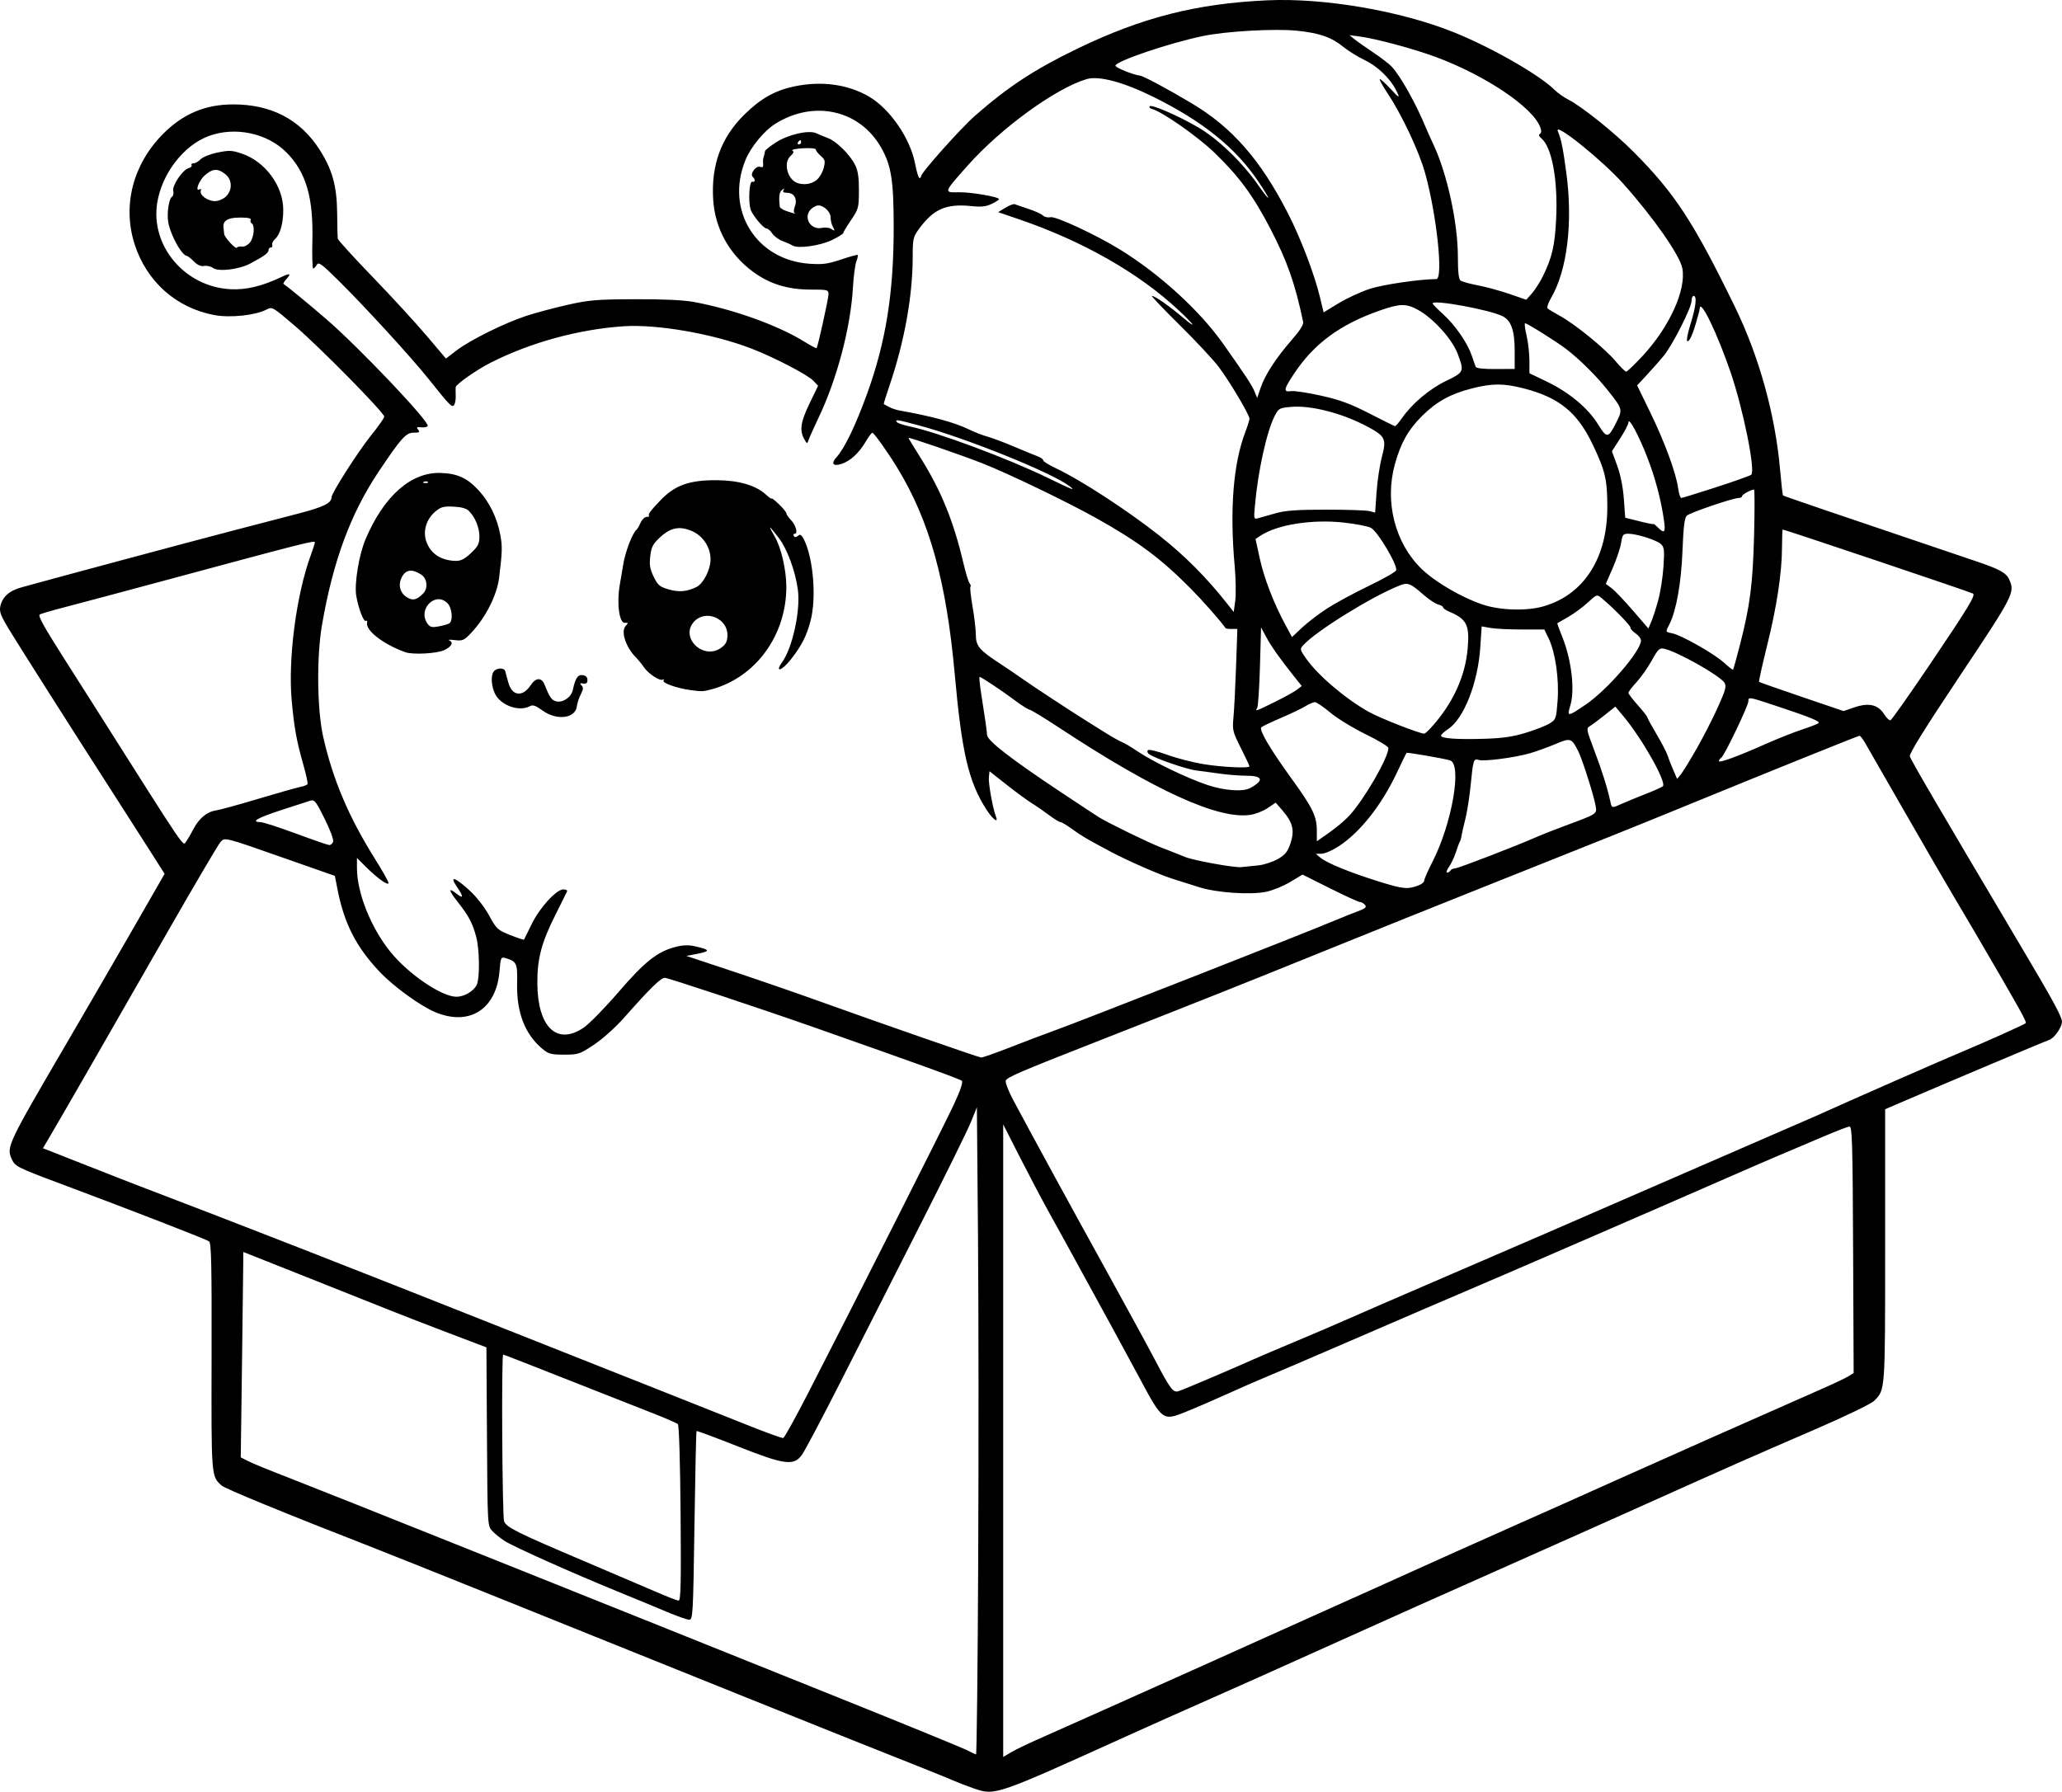 <?xml version="1.0" encoding="UTF-8" standalone="no"?>
<!-- Created with Inkscape (http://www.inkscape.org/) -->

<svg
   width="259.178mm"
   height="225.247mm"
   viewBox="0 0 259.178 225.246"
   version="1.1"
   id="svg5"
   xml:space="preserve"
   xmlns="http://www.w3.org/2000/svg"
   xmlns:svg="http://www.w3.org/2000/svg"><defs
     id="defs2" /><g
     id="layer1"
     transform="translate(89.08,-18.046)"><path
       style="fill:#000000;stroke-width:0.265"
       d="m 33.309,242.867 c -0.8,-0.274 -1.931,-0.708 -2.514,-0.965 -0.924,-0.408 -4.495,-1.839 -14.155,-5.673 -2.358,-0.936 -16.71,-6.709 -43.789,-17.614 -6.403,-2.579 -13.249,-5.315 -15.214,-6.081 -10.877,-4.24 -18.413,-7.331 -18.861,-7.737 -1.313,-1.188 -1.299,-1.01 -1.261,-16.197 0.028,-11.324 -0.034,-14.268 -0.306,-14.488 -0.32,-0.26 -9.484,-3.817 -19.191,-7.45 -4.842,-1.812 -5.21,-2.001 -5.606,-2.871 -0.709,-1.555 -0.584,-1.82 6.821,-14.488 2.552,-4.366 6.381,-10.968 8.509,-14.673 l 3.869,-6.735 -2.028,-3.186 c -1.116,-1.753 -3.253,-5.091 -4.751,-7.42 -4.746,-7.379 -11.436,-17.915 -12.763,-20.099 -1.052,-1.731 -1.25,-2.251 -1.111,-2.91 0.249,-1.181 1.107,-1.963 2.614,-2.382 3.881,-1.081 21.624,-5.846 26.206,-7.037 2.91,-0.757 6.827,-1.778 8.703,-2.269 3.17,-0.829 4.094,-1.292 4.12,-2.063 0.018,-0.539 3.313,-5.692 4.916,-7.689 0.935,-1.164 1.701,-2.251 1.703,-2.416 0.006,-0.489 -8.101,-8.727 -11.202,-11.383 -2.863,-2.452 -2.874,-2.458 -3.629,-2.067 -1.384,0.716 -4.527,1.048 -6.49,0.687 -4.821,-0.888 -8.567,-4.218 -10.069,-8.948 -1.537,-4.839 -0.196,-10.02 3.577,-13.824 2.509,-2.529 5.306,-3.711 8.797,-3.718 4.791,-0.009 8.421,1.876 10.849,5.633 1.621,2.508 2.209,4.601 2.244,7.99 0.017,1.601 0.047,3.058 0.068,3.237 0.021,0.18 1.973,2.33 4.338,4.777 2.365,2.448 5.417,5.769 6.783,7.38 l 2.484,2.93 1.353,-1.031 c 1.708,-1.302 6.006,-3.43 8.749,-4.332 1.157,-0.381 3.479,-1.002 5.159,-1.381 2.724,-0.615 3.642,-0.692 8.479,-0.711 3.558,-0.015 6.107,0.103 7.408,0.342 4.897,0.898 10.529,2.913 13.817,4.942 0.86,0.531 1.591,0.923 1.624,0.872 0.175,-0.266 1.501,-6.265 1.497,-6.774 -0.005,-0.57 -0.1,-0.595 -2.226,-0.595 -2.904,0 -5.173,-0.701 -7.274,-2.248 -2.973,-2.189 -4.768,-5.443 -4.994,-9.052 -0.271,-4.34 0.99,-7.804 3.883,-10.664 2.067,-2.043 3.854,-3.058 6.299,-3.576 3.415,-0.724 6.761,-0.269 9.398,1.276 2.657,1.557 5.199,5.265 5.807,8.472 0.185,0.973 0.427,1.769 0.54,1.769 0.112,0 0.204,-0.104 0.204,-0.23 0,-0.44 4.987,-6.03 6.787,-7.607 4.202,-3.682 7.478,-5.826 12.924,-8.458 8.076,-3.902 14.94,-5.645 23.812,-6.047 7.132,-0.323 16.682,1.31 23.397,4.001 4.729,1.895 10.809,5.369 12.709,7.262 0.384,0.382 1.173,0.938 1.753,1.234 1.672,0.853 5.749,4.12 8.144,6.526 5.206,5.229 7.537,8.789 12.744,19.458 3.071,6.293 5.103,13.624 5.709,20.605 0.146,1.685 0.309,3.107 0.362,3.16 0.08,0.08 6.339,2.214 24.345,8.299 2.877,0.972 3.701,1.428 4.079,2.256 0.748,1.642 0.6,1.932 -6.181,12.102 -4.445,6.666 -6.417,9.84 -6.304,10.148 0.245,0.667 3.318,5.922 14.115,24.128 3.954,6.668 5.007,8.61 5.006,9.232 -0.003,0.702 -0.979,2.085 -1.617,2.287 -0.493,0.157 -12.826,5.359 -18.953,7.996 l -1.654,0.712 v 17.148 c 0,18.472 0.026,18.113 -1.393,19.517 -0.382,0.379 -3.63,1.946 -7.512,3.625 -8.748,3.785 -10.278,4.461 -21.125,9.331 -4.948,2.221 -11.615,5.199 -14.817,6.616 -8.065,3.571 -19.632,8.746 -27.649,12.369 -3.711,1.677 -9.247,4.153 -12.303,5.501 -3.056,1.348 -7.699,3.422 -10.319,4.608 -16.841,7.627 -16.731,7.589 -19.447,6.66 z m 7.938,-6.111 c 1.237,-0.545 5.047,-2.243 8.467,-3.775 3.42,-1.531 9.016,-4.036 12.435,-5.567 3.42,-1.53 7.051,-3.165 8.07,-3.633 1.019,-0.468 4.591,-2.074 7.938,-3.569 3.347,-1.495 8.109,-3.638 10.583,-4.763 2.474,-1.125 7.713,-3.472 11.642,-5.215 3.929,-1.744 10.061,-4.482 13.626,-6.086 5.706,-2.566 17.694,-7.888 25.929,-11.511 1.528,-0.672 3.047,-1.395 3.376,-1.606 l 0.597,-0.384 -0.068,-15.512 c -0.06,-13.603 -0.117,-15.507 -0.465,-15.472 -0.218,0.022 -1.647,0.573 -3.175,1.224 -1.528,0.651 -3.969,1.686 -5.424,2.3 -1.455,0.614 -4.491,1.928 -6.747,2.919 -7.465,3.28 -29.798,12.965 -32.941,14.285 -1.31,0.55 -7.263,3.112 -13.229,5.693 -5.966,2.581 -11.384,4.905 -12.039,5.165 -0.655,0.259 -2.679,1.145 -4.498,1.968 -1.819,0.823 -4.242,1.869 -5.385,2.325 -2.867,1.144 -2.906,1.116 -5.742,-4.178 -1.877,-3.503 -4.322,-7.988 -9.371,-17.19 -0.319,-0.582 -1.273,-2.308 -2.119,-3.836 -0.846,-1.528 -2.473,-4.614 -3.615,-6.859 l -2.077,-4.081 v 39.759 39.759 l 0.992,-0.586 c 0.546,-0.322 2.004,-1.031 3.241,-1.576 z m -7.375,-22.563 c 0.063,-13.424 0.052,-31.73 -0.025,-40.68 l -0.14,-16.272 -0.747,1.852 c -0.411,1.019 -3.255,6.793 -6.321,12.832 -3.065,6.039 -7.536,14.85 -9.935,19.579 -2.399,4.729 -4.65,8.986 -5.003,9.459 -1.039,1.391 -2.171,1.235 -8.136,-1.125 -2.754,-1.089 -5.047,-1.941 -5.095,-1.892 -0.049,0.049 -0.167,5.406 -0.262,11.905 -0.164,11.151 -0.2,11.816 -0.651,11.816 -0.263,0 -1.583,-0.467 -2.933,-1.037 -1.351,-0.571 -4.123,-1.717 -6.16,-2.549 -5.506,-2.246 -12.957,-5.578 -14.088,-6.3 -0.546,-0.349 -1.26,-0.922 -1.586,-1.275 -0.592,-0.64 -0.592,-0.654 -0.661,-11.861 l -0.069,-11.22 -4.63,-1.757 c -2.547,-0.966 -5.999,-2.305 -7.673,-2.975 -1.673,-0.67 -6.466,-2.577 -10.649,-4.239 l -7.607,-3.021 -0.008,1.488 c -0.004,0.818 -0.076,6.628 -0.16,12.911 l -0.152,11.424 1.02,0.513 c 0.561,0.282 2.746,1.176 4.856,1.986 3.774,1.45 40.266,16.047 69.585,27.836 8.222,3.306 15.366,6.23 15.875,6.499 0.509,0.269 0.997,0.494 1.084,0.5 0.087,0.006 0.209,-10.972 0.272,-24.396 z m -37.407,-5.886 c -0.052,-6.493 -0.192,-11.08 -0.341,-11.226 -0.139,-0.136 -1.681,-0.803 -3.427,-1.483 -1.746,-0.68 -6.603,-2.594 -10.793,-4.252 -4.19,-1.659 -7.672,-3.016 -7.739,-3.016 -0.232,0 -0.12,20.342 0.116,20.962 0.29,0.763 1.576,1.404 9.959,4.966 3.487,1.482 7.531,3.211 8.987,3.841 1.455,0.631 2.799,1.156 2.987,1.167 0.274,0.016 0.324,-2.125 0.252,-10.959 z M 12.478,193.21 c 5.832,-11.343 17.109,-33.679 18.332,-36.308 0.829,-1.782 1.175,-2.811 1.005,-2.981 -0.219,-0.219 -5.013,-1.956 -18.349,-6.647 -6.957,-2.447 -18.574,-6.305 -18.986,-6.305 -0.502,0 -1.849,1.318 -5.066,4.957 -1.115,1.262 -2.723,2.709 -3.82,3.44 -1.813,1.207 -1.974,1.261 -3.762,1.261 -1.673,0 -1.962,-0.08 -2.778,-0.765 -2.163,-1.818 -3.217,-4.568 -3.137,-8.188 0.056,-2.559 -0.039,-2.762 -1.505,-3.196 -0.519,-0.154 -0.567,-0.04 -0.71,1.669 -0.4,4.771 -3.759,6.924 -8.044,5.155 -1.88,-0.776 -5.279,-3.243 -7.04,-5.109 -2.935,-3.111 -4.433,-6.045 -5.273,-10.328 l -0.336,-1.712 -5.953,-2.087 c -8.174,-2.866 -7.84,-2.781 -8.434,-2.152 -0.269,0.285 -3.587,5.936 -7.372,12.557 -6.379,11.158 -12.433,21.68 -14.194,24.67 l -0.739,1.254 0.619,0.238 c 0.34,0.131 2.584,1.015 4.985,1.965 2.401,0.95 5.318,2.09 6.482,2.534 13.008,4.96 25.861,9.983 45.773,17.889 7.422,2.946 16.292,6.461 19.711,7.811 3.42,1.35 8.242,3.266 10.716,4.259 2.474,0.993 4.617,1.772 4.763,1.731 0.146,-0.04 1.547,-2.567 3.113,-5.614 z m 50.994,-2.102 c 2.11,-0.904 4.372,-1.887 5.027,-2.185 0.655,-0.298 3.036,-1.312 5.292,-2.255 2.256,-0.942 5.232,-2.218 6.615,-2.834 1.382,-0.616 5.907,-2.581 10.054,-4.366 10.298,-4.432 20.119,-8.686 25.665,-11.116 2.547,-1.116 8.619,-3.755 13.494,-5.865 4.875,-2.11 9.221,-3.998 9.657,-4.198 3.575,-1.632 16.308,-7.223 18.653,-8.19 2.125,-0.877 7.46,-3.273 7.601,-3.414 0.171,-0.171 -0.58,-1.518 -6.359,-11.405 -1.021,-1.746 -2.383,-4.053 -3.026,-5.125 -0.644,-1.073 -3.229,-5.538 -5.746,-9.922 -2.516,-4.384 -4.798,-8.358 -5.071,-8.83 -0.273,-0.472 -0.579,-0.859 -0.68,-0.86 -0.174,-0.002 -11.228,4.457 -22.305,8.996 -5.744,2.354 -10.096,4.101 -24.606,9.879 -5.675,2.26 -14.903,5.968 -20.505,8.24 -10.049,4.075 -15.859,6.388 -28.575,11.375 -9.675,3.795 -11.152,4.43 -11.32,4.869 -0.085,0.22 0.361,1.359 0.989,2.531 2.977,5.548 6.872,12.686 11.341,20.783 2.691,4.875 5.548,10.114 6.349,11.642 2.023,3.856 2.351,4.294 3.051,4.072 0.314,-0.099 2.297,-0.92 4.407,-1.824 z M 37.948,149.685 c 1.887,-0.736 4.204,-1.615 5.15,-1.952 3.195,-1.138 32.224,-12.531 35.719,-14.019 0.8,-0.341 2.022,-0.829 2.714,-1.084 1.009,-0.373 1.199,-0.536 0.96,-0.825 -0.164,-0.198 -0.445,-0.36 -0.624,-0.36 -0.179,0 -1.879,-0.777 -3.779,-1.727 l -3.454,-1.727 -1.538,0.926 c -0.846,0.51 -2.197,1.064 -3.002,1.232 -1.991,0.416 -6.21,0.134 -8.427,-0.563 -0.972,-0.306 -2.542,-0.802 -3.488,-1.103 -1.557,-0.496 -5.519,-2.233 -7.541,-3.306 -3.102,-1.647 -3.791,-2.05 -4.904,-2.867 -0.689,-0.505 -1.376,-0.919 -1.527,-0.919 -0.151,0 -0.79,-0.391 -1.42,-0.868 -0.63,-0.478 -1.6,-1.148 -2.157,-1.489 -0.557,-0.341 -1.985,-1.389 -3.175,-2.327 l -2.163,-1.707 -0.079,0.768 c -0.076,0.737 0.497,3.934 0.879,4.896 0.38,0.96 -0.38,0.412 -1.2,-0.865 -2.227,-3.47 -3.081,-7.119 -3.962,-16.928 -1.053,-11.728 -3.166,-19.351 -7.195,-25.961 -1.235,-2.027 -2.962,-4.46 -3.168,-4.463 -0.095,-0.002 -0.472,0.503 -0.836,1.121 -0.839,1.423 -1.926,2.428 -3.019,2.792 -1.079,0.36 -1.389,-0.032 -0.654,-0.828 0.994,-1.076 2.406,-4.005 3.848,-7.984 2.367,-6.529 3.35,-12.697 3.344,-20.982 -0.004,-5.859 -0.304,-7.739 -1.595,-9.995 -2.701,-4.722 -8.461,-5.998 -13.307,-2.948 -1.388,0.874 -3.048,2.891 -3.721,4.523 -2.588,6.275 1.307,12.597 8.044,13.057 1.658,0.113 2.31,0.026 3.969,-0.533 1.091,-0.368 2.03,-0.624 2.086,-0.569 0.056,0.055 -0.024,0.431 -0.177,0.836 -0.153,0.405 -0.343,1.867 -0.421,3.25 -0.282,4.97 -1.981,11.441 -4.273,16.272 -0.621,1.31 -1.21,2.619 -1.308,2.91 -0.17,0.503 -0.197,0.497 -0.547,-0.132 -0.606,-1.089 -0.444,-2.159 0.681,-4.485 l 1.068,-2.208 -0.583,-0.621 c -0.71,-0.755 -4.942,-2.958 -7.796,-4.057 -4.851,-1.868 -11.873,-3.09 -16.102,-2.801 -5.629,0.385 -11.61,2.022 -16.63,4.552 -1.785,0.899 -4.409,2.736 -4.443,3.11 -0.015,0.161 -0.013,0.65 0.004,1.086 0.017,0.437 -0.068,0.944 -0.189,1.127 -0.262,0.397 -0.507,0.15 -3.161,-3.181 -2.197,-2.757 -8.063,-9.167 -11.439,-12.498 -2.098,-2.07 -2.448,-2.321 -2.677,-1.918 -0.145,0.255 -0.348,0.463 -0.45,0.463 -0.102,2.07e-4 -0.146,-1.604 -0.099,-3.566 0.131,-5.408 -0.816,-8.597 -3.284,-11.057 -2.428,-2.42 -6.476,-3.26 -9.767,-2.026 -3.143,1.178 -5.86,4.708 -6.451,8.382 -0.873,5.42 3.462,10.55 9.181,10.865 1.98,0.109 4.001,-0.375 6.465,-1.549 1.082,-0.516 1.231,-0.429 0.553,0.32 -0.242,0.267 -0.39,0.519 -0.331,0.559 0.596,0.404 3.26,2.599 5.4,4.448 4.155,3.59 13.025,12.941 12.729,13.42 -0.082,0.132 -0.455,0.206 -0.831,0.165 -0.562,-0.062 -0.628,-0.009 -0.371,0.3 0.258,0.311 0.159,0.375 -0.581,0.375 -0.949,5e-6 -1.561,0.684 -4.381,4.895 -3.535,5.279 -5.76,11.311 -7.131,19.333 -0.682,3.994 -0.61,10.59 0.154,13.98 1.217,5.403 3.213,10.109 6.521,15.38 0.932,1.485 1.695,2.843 1.695,3.017 0,0.412 -1.4,-0.584 -2.844,-2.024 l -1.124,-1.121 v 1.274 c 0,3.097 1.746,7.48 4.188,10.511 2.264,2.81 6.454,5.664 8.315,5.664 0.996,0 2.188,-0.705 2.556,-1.511 0.397,-0.871 0.355,-4.43 -0.072,-6.029 -0.455,-1.708 -0.946,-2.638 -2.294,-4.343 -1.198,-1.516 -1.262,-1.928 -0.166,-1.065 0.883,0.695 0.894,0.39 0.031,-0.88 -0.965,-1.421 -0.28,-1.238 1.531,0.408 0.92,0.836 1.913,2.098 2.514,3.193 0.943,1.721 1.075,1.843 2.664,2.474 0.919,0.365 1.7,0.622 1.735,0.571 0.035,-0.051 0.464,-0.922 0.953,-1.936 0.992,-2.056 3.104,-4.374 3.984,-4.374 0.31,0 0.524,0.102 0.476,0.226 -0.049,0.125 -0.711,1.464 -1.473,2.977 -1.744,3.464 -2.285,5.506 -2.269,8.571 0.029,5.534 2.445,7.878 5.799,5.622 0.703,-0.473 2.67,-2.477 4.371,-4.454 3.306,-3.843 4.91,-5.119 7.173,-5.706 0.978,-0.254 1.642,-0.274 2.527,-0.075 1.839,0.412 1.906,0.604 0.321,0.916 l -1.455,0.286 5.821,1.933 c 3.201,1.063 8.321,2.834 11.377,3.935 6.839,2.464 19.481,6.86 19.853,6.904 0.15,0.018 1.817,-0.57 3.704,-1.307 z m -58.845,-42.323 c -0.88,-0.637 -1.207,-0.745 -1.61,-0.529 -1.263,0.676 -3.416,-0.019 -4.238,-1.367 -0.593,-0.973 -0.708,-2.583 -0.218,-3.072 0.416,-0.416 1.261,-0.407 1.38,0.013 0.052,0.182 0.229,0.83 0.394,1.439 0.464,1.711 1.786,1.875 2.803,0.349 0.662,-0.995 1.376,-1.022 1.758,-0.068 0.645,1.608 0.878,1.939 1.467,2.087 0.825,0.207 1.887,-0.522 2.08,-1.429 0.318,-1.489 0.628,-1.954 1.245,-1.867 0.388,0.055 0.593,0.267 0.593,0.613 0,0.382 -0.147,0.505 -0.529,0.441 -0.415,-0.069 -0.461,-0.018 -0.212,0.238 0.247,0.254 0.226,0.502 -0.094,1.121 -0.226,0.437 -0.444,1.095 -0.484,1.463 -0.173,1.575 -2.521,1.883 -4.335,0.568 z m 18.62,-2.56 c -1.663,-0.221 -3.591,-0.893 -3.408,-1.189 0.1,-0.162 0.066,-0.224 -0.075,-0.136 -0.368,0.227 -1.795,-0.7 -2.375,-1.543 -0.27,-0.393 -0.741,-0.968 -1.046,-1.278 -1.239,-1.259 -1.883,-3.224 -1.276,-3.894 0.372,-0.412 0.366,-0.449 -0.07,-0.413 -0.718,0.059 -1.058,-2.453 -0.649,-4.788 0.172,-0.983 0.359,-2.085 0.414,-2.449 0.249,-1.644 1.175,-4.075 1.714,-4.498 0.092,-0.073 0.312,-0.46 0.488,-0.86 0.176,-0.4 0.521,-0.728 0.766,-0.728 0.246,0 0.377,-0.069 0.292,-0.154 -0.157,-0.157 0.19,-0.626 1.412,-1.906 1.841,-1.929 3.649,-2.577 7.12,-2.551 2.784,0.02 4.916,0.651 6.187,1.829 0.381,0.353 0.692,0.564 0.692,0.47 0,-0.094 0.417,0.232 0.926,0.726 0.509,0.494 0.926,1.006 0.926,1.139 0,0.133 0.258,0.51 0.573,0.837 0.623,0.648 0.916,1.728 0.468,1.728 -0.153,0 -0.201,0.125 -0.107,0.277 0.118,0.191 0.282,0.185 0.528,-0.019 0.279,-0.231 0.44,-0.132 0.737,0.45 1.185,2.329 1.599,7.33 0.845,10.224 -0.502,1.926 -1.137,3.168 -2.508,4.902 -1.131,1.431 -2.04,1.674 -1.048,0.28 1.295,-1.818 2.303,-6.496 1.957,-9.077 -0.314,-2.34 -1.338,-5.12 -2.398,-6.51 -0.555,-0.727 -1.048,-1.322 -1.097,-1.322 -0.049,0 0.217,0.522 0.591,1.161 0.796,1.358 1.448,4.172 1.454,6.278 0.019,6.101 -3.846,11.415 -9.388,12.911 -1.069,0.288 -1.213,0.294 -2.646,0.104 z m 3.933,-5.391 c 0.537,-0.422 0.697,-0.782 0.697,-1.564 0,-2.049 -2.672,-3.177 -4.113,-1.736 -2.023,2.023 1.147,5.085 3.416,3.3 z m -3.185,-7.577 c 0.866,-0.436 1.751,-2.176 1.759,-3.461 0.01,-1.489 -0.927,-2.94 -2.287,-3.542 -1.587,-0.702 -2.743,-0.478 -4.094,0.792 -0.871,0.818 -1.063,1.194 -1.196,2.342 -0.127,1.093 -0.041,1.61 0.428,2.578 0.507,1.047 0.754,1.262 1.82,1.581 1.324,0.396 2.376,0.311 3.57,-0.29 z M -38.128,100.039 c -2.775,-1.001 -5.023,-2.737 -4.811,-3.716 0.046,-0.212 -0.033,-0.314 -0.176,-0.225 -0.258,0.159 -0.929,-1.623 -1.186,-3.15 -0.257,-1.527 0.338,-5.155 1.165,-7.107 2.308,-5.445 5.716,-8.457 9.438,-8.34 2.113,0.066 3.354,0.636 4.788,2.197 1.362,1.483 2.319,3.457 2.717,5.604 0.266,1.433 0.248,2.08 -0.142,5.313 -0.272,2.255 -1.69,5.057 -3.558,7.032 -0.852,0.901 -1.045,0.984 -2.009,0.869 -0.587,-0.07 -0.918,-0.062 -0.736,0.018 0.601,0.263 0.345,0.79 -0.604,1.243 -0.907,0.432 -3.958,0.595 -4.886,0.261 z m 5.511,-3.623 c 0.509,-0.315 0.368,-1.955 -0.219,-2.542 -1.522,-1.522 -3.778,0.761 -2.522,2.553 0.327,0.467 0.549,0.525 1.409,0.367 0.562,-0.103 1.161,-0.273 1.332,-0.379 z m -3.282,-3.75 c 0.649,-0.649 0.529,-1.882 -0.231,-2.38 -1.104,-0.723 -1.875,-0.66 -2.38,0.196 -0.585,0.99 -0.343,2.092 0.582,2.653 0.744,0.452 1.218,0.342 2.029,-0.469 z m 6,-5.076 c 0.897,-0.836 1.066,-1.162 1.079,-2.071 0.015,-1.118 -0.529,-2.447 -1.333,-3.251 -0.309,-0.309 -0.956,-0.487 -1.929,-0.532 -1.253,-0.058 -1.585,0.033 -2.295,0.63 -1.125,0.947 -1.579,2.487 -1.113,3.777 0.547,1.514 1.825,2.357 3.657,2.412 0.661,0.02 1.126,-0.212 1.934,-0.966 z m -5.389,-8.957 c -0.088,-0.088 -0.316,-0.097 -0.507,-0.021 -0.211,0.084 -0.148,0.147 0.16,0.16 0.279,0.011 0.435,-0.051 0.347,-0.139 z m -27.018,-26.901 c -0.274,-0.203 -0.773,-0.316 -1.109,-0.252 -0.411,0.079 -0.835,-0.108 -1.299,-0.573 -0.379,-0.379 -0.773,-0.691 -0.876,-0.694 -0.419,-0.01 -1.292,-1.278 -1.877,-2.722 -0.479,-1.184 -0.594,-1.873 -0.5,-3.001 0.067,-0.805 0.277,-1.56 0.466,-1.678 0.194,-0.12 0.282,-0.454 0.2,-0.765 -0.173,-0.663 1.187,-2.673 1.942,-2.87 0.276,-0.072 0.437,-0.237 0.357,-0.366 -0.08,-0.129 0.036,-0.235 0.257,-0.235 0.221,0 0.615,-0.228 0.876,-0.506 0.264,-0.282 1.206,-0.657 2.13,-0.847 1.473,-0.303 1.813,-0.288 3.059,0.135 2.946,1.001 5.198,4.059 5.203,7.066 0.003,1.712 -0.391,3.108 -1.04,3.683 -0.249,0.221 -0.405,0.549 -0.345,0.728 0.06,0.179 -0.021,0.325 -0.178,0.325 -0.158,0 -0.287,0.15 -0.287,0.333 0,0.351 -0.499,0.718 -2.271,1.67 -1.414,0.76 -4.026,1.076 -4.711,0.569 z m 3.646,-2.685 c 0.276,0.042 0.718,-0.183 0.983,-0.5 0.521,-0.624 0.667,-2.162 0.231,-2.432 -0.148,-0.091 -0.2,-0.277 -0.117,-0.412 0.084,-0.135 -0.182,-0.265 -0.591,-0.288 -2.104,-0.118 -2.945,0.243 -2.834,1.217 0.034,0.299 0.072,0.668 0.084,0.818 0.035,0.436 1.451,1.966 1.604,1.732 0.076,-0.116 0.364,-0.177 0.639,-0.134 z m -2.04,-6.283 c 0.866,-0.813 0.827,-2.128 -0.085,-2.845 -0.938,-0.738 -1.586,-0.69 -2.575,0.187 -0.734,0.652 -1.259,2.126 -0.616,1.728 0.139,-0.086 0.198,0.007 0.132,0.206 -0.175,0.525 0.851,1.28 1.755,1.29 0.443,0.005 1.04,-0.238 1.389,-0.566 z m 71.256,6.156 C 10.337,48.784 9.762,48.527 9.278,48.347 c -0.484,-0.18 -1.063,-0.606 -1.287,-0.948 -0.224,-0.341 -0.543,-0.621 -0.709,-0.621 -0.405,0 -1.848,-1.75 -2.037,-2.469 -0.288,-1.099 -0.136,-3.489 0.216,-3.418 0.396,0.079 0.433,-0.255 0.069,-0.619 -0.384,-0.384 0.431,-1.452 0.954,-1.251 0.292,0.112 0.397,0.013 0.359,-0.342 -0.029,-0.275 -0.025,-0.589 0.01,-0.699 0.093,-0.291 0.191,-0.697 0.229,-0.948 0.018,-0.121 0.626,-0.604 1.35,-1.073 1.556,-1.009 4.166,-1.603 5.097,-1.161 0.329,0.156 0.993,0.433 1.477,0.615 1.073,0.404 2.748,2.071 3.401,3.382 0.356,0.716 0.48,1.559 0.474,3.219 -0.009,2.152 -0.051,2.311 -0.992,3.698 -0.541,0.797 -0.983,1.532 -0.983,1.634 0,0.102 -0.625,0.49 -1.389,0.864 -1.481,0.724 -4.286,1.124 -4.961,0.707 z m 5.036,-2.388 c -0.151,-0.281 -0.274,-0.811 -0.274,-1.176 0,-0.679 -0.848,-1.488 -1.559,-1.488 -0.211,0 -0.601,0.197 -0.867,0.438 -1.074,0.972 -0.139,2.681 1.307,2.392 0.411,-0.082 0.92,-0.04 1.132,0.094 0.543,0.343 0.57,0.316 0.261,-0.26 z m -4.843,-1.764 c -0.088,-0.088 -0.048,-0.453 0.088,-0.811 0.338,-0.889 -0.116,-1.675 -0.968,-1.675 -0.464,0 -0.607,-0.101 -0.469,-0.331 0.156,-0.26 0.115,-0.263 -0.195,-0.012 -0.34,0.275 -0.415,0.856 -0.271,2.091 0.019,0.161 0.421,0.417 0.894,0.568 1.117,0.358 1.107,0.356 0.921,0.17 z m 2.78,-4.066 c 0.365,-0.287 0.778,-0.973 0.918,-1.524 0.226,-0.892 0.186,-1.061 -0.36,-1.529 -0.338,-0.289 -0.616,-0.645 -0.617,-0.791 -10e-4,-0.158 -0.661,-0.227 -1.631,-0.173 -0.896,0.05 -1.488,0.178 -1.317,0.284 0.219,0.135 0.146,0.342 -0.248,0.698 -0.906,0.82 -0.406,2.881 0.816,3.36 0.799,0.314 1.795,0.181 2.439,-0.326 z m -1.915,-4.77 c 0,-0.146 -0.052,-0.265 -0.117,-0.265 -0.064,0 -0.19,0.119 -0.28,0.265 -0.09,0.146 -0.037,0.265 0.117,0.265 0.154,0 0.28,-0.119 0.28,-0.265 z m 77.644,93.402 c 0.37,-0.141 0.675,-0.408 0.676,-0.593 0.002,-0.185 0.47,-1.252 1.041,-2.369 2.472,-4.842 3.754,-12.324 2.183,-12.746 -1.077,-0.289 -5.371,-1.024 -5.45,-0.933 -0.048,0.055 -0.592,1.172 -1.208,2.482 -1.933,4.108 -4.646,7.532 -7.356,9.285 -0.767,0.496 -1.719,0.906 -2.117,0.911 l -0.722,0.009 0.593,0.495 c 0.818,0.682 3.853,1.913 7.477,3.033 2.962,0.915 3.482,0.961 4.883,0.428 z m 3.98,-1.857 c 0.09,-0.146 0.349,-0.265 0.576,-0.265 0.379,0 7.801,-2.862 10.272,-3.961 0.582,-0.259 2.189,-0.891 3.572,-1.404 4.111,-1.527 4.003,-1.454 3.808,-2.551 -0.228,-1.286 -1.659,-5.788 -2.151,-6.769 -0.864,-1.723 -0.969,-1.756 -2.933,-0.927 -0.972,0.41 -2.421,0.931 -3.222,1.157 -1.91,0.541 -5.705,1.033 -6.363,0.824 -0.659,-0.209 -0.707,-0.062 -1.03,3.191 -0.145,1.462 -0.444,3.367 -0.664,4.233 -0.22,0.867 -0.436,1.814 -0.479,2.105 -0.043,0.291 -0.149,0.648 -0.235,0.794 -0.086,0.146 -0.307,0.741 -0.492,1.323 -0.185,0.582 -0.566,1.386 -0.847,1.786 -0.281,0.4 -0.39,0.728 -0.243,0.728 0.147,0 0.341,-0.119 0.431,-0.265 z m -24.099,-0.652 c 0.716,-0.079 1.807,-0.441 2.426,-0.803 0.912,-0.534 1.207,-0.909 1.564,-1.982 0.533,-1.604 0.286,-2.606 -1.008,-4.103 l -0.857,-0.991 -1.002,0.68 c -0.551,0.374 -1.536,0.76 -2.189,0.858 -4.008,0.601 -11.974,-3.025 -23.917,-10.887 -1.903,-1.253 -3.62,-2.301 -3.815,-2.33 -0.195,-0.029 -0.994,-0.531 -1.775,-1.115 -1.627,-1.219 -4.321,-3.016 -4.52,-3.016 -0.074,0 0.021,0.982 0.211,2.183 0.459,2.896 0.679,4.442 0.73,5.133 0.053,0.717 2.984,2.992 9.042,7.021 2.476,1.647 4.738,3.14 5.027,3.318 1.167,0.72 6.182,3.166 7.669,3.74 0.873,0.337 1.826,0.711 2.117,0.83 0.291,0.12 0.767,0.311 1.058,0.426 1.125,0.444 6.131,1.35 7.011,1.269 0.509,-0.047 1.512,-0.15 2.228,-0.229 z m -133.931,-4.508 c 0.715,-1.386 1.706,-2.216 2.852,-2.389 0.509,-0.077 2.891,-0.73 5.292,-1.451 2.401,-0.721 4.755,-1.387 5.231,-1.482 0.476,-0.094 0.92,-0.259 0.986,-0.367 0.067,-0.108 -0.164,-1.194 -0.512,-2.413 -0.863,-3.025 -1.155,-4.626 -1.47,-8.062 -0.483,-5.269 0.576,-13.365 2.394,-18.309 0.283,-0.769 0.514,-1.504 0.514,-1.633 0,-0.256 -1.706,0.177 -17.859,4.537 -5.966,1.61 -12.137,3.259 -13.713,3.665 -1.576,0.405 -2.936,0.808 -3.024,0.896 -0.194,0.194 0.565,1.571 2.78,5.048 0.927,1.455 3.081,4.848 4.787,7.541 10.993,17.355 10.421,16.511 10.823,15.975 0.205,-0.273 0.619,-0.973 0.919,-1.555 z m 17.583,1.56 c 0.094,-0.245 -0.355,-1.467 -1.061,-2.889 -1.112,-2.239 -1.279,-2.448 -1.825,-2.282 -0.331,0.101 -2,0.642 -3.71,1.202 -2.97,0.974 -3.804,1.469 -2.514,1.494 0.327,0.006 2.322,0.65 4.432,1.431 2.11,0.781 3.989,1.431 4.175,1.444 0.186,0.013 0.412,-0.167 0.502,-0.4 z m 127.689,-3.252 c 1.89,-2.043 4.96,-7.341 4.95,-8.544 -0.002,-0.191 -1.282,-0.968 -2.844,-1.726 -1.563,-0.758 -3.556,-1.975 -4.429,-2.705 -0.873,-0.73 -1.752,-1.331 -1.953,-1.334 -0.201,-0.004 -0.739,0.224 -1.196,0.506 -0.457,0.282 -1.84,0.944 -3.074,1.472 -1.234,0.527 -2.347,1.06 -2.474,1.185 -0.32,0.316 1.103,2.728 3.825,6.487 2.637,3.64 3.152,4.707 3.152,6.532 v 1.308 l 1.567,-1.1 c 0.862,-0.605 1.976,-1.541 2.476,-2.081 z m 34.402,-1.581 c 0.61,-0.272 1.943,-0.82 2.962,-1.218 1.019,-0.397 1.957,-0.821 2.085,-0.942 0.502,-0.472 -2.593,-5.97 -4.937,-8.771 l -1.036,-1.239 -1.387,1.106 c -0.763,0.608 -1.595,1.226 -1.849,1.373 -0.427,0.246 -0.382,0.478 0.593,3.043 0.976,2.568 1.619,4.612 2.016,6.414 0.191,0.864 0.151,0.858 1.554,0.233 z m -46.834,-1.928 c 1.774,-0.949 1.617,-1.545 -0.409,-1.551 -0.909,-0.003 -2.487,-0.127 -3.506,-0.275 -1.019,-0.149 -2.269,-0.317 -2.778,-0.374 -1.266,-0.143 -5.3,-1.536 -6.03,-2.083 -0.188,-0.141 -0.241,-0.357 -0.118,-0.48 0.123,-0.123 1.203,0.134 2.401,0.571 1.197,0.437 3.275,0.973 4.616,1.19 2.374,0.385 5.747,0.537 5.747,0.26 0,-0.076 -0.489,-1.11 -1.086,-2.298 -1.035,-2.059 -1.078,-2.241 -0.924,-3.897 0.089,-0.955 0.235,-3.835 0.324,-6.4 l 0.162,-4.663 h -0.705 c -0.387,0 -0.735,-0.045 -0.772,-0.099 -0.59,-0.862 -2.858,-3.435 -4.408,-5 -3.712,-3.748 -6.614,-5.909 -11.9,-8.862 -3.664,-2.047 -11.151,-5.648 -14.294,-6.876 -2.815,-1.1 -9.26,-3.316 -9.26,-3.184 0,0.047 0.663,1.14 1.474,2.429 2.614,4.155 4.194,8.028 5.43,13.308 0.287,1.228 0.636,2.37 0.776,2.538 0.139,0.168 0.188,0.37 0.109,0.449 -0.079,0.079 0.04,1.199 0.266,2.489 0.226,1.29 0.411,2.888 0.411,3.552 10e-4,1.377 0.442,1.911 2.911,3.522 0.8,0.522 2.11,1.411 2.91,1.976 1.379,0.972 5.931,3.967 7.937,5.222 0.509,0.319 1.628,1.019 2.485,1.557 0.858,0.538 1.81,1.074 2.117,1.192 0.307,0.118 1.212,0.657 2.013,1.198 1.896,1.282 6.223,3.363 8.731,4.201 2.139,0.714 4.45,0.881 5.37,0.389 z m 56.126,-4.951 c 0.832,-1.456 2.031,-3.8 2.666,-5.21 0.965,-2.142 1.103,-2.646 0.841,-3.07 -0.55,-0.894 -5.899,-3.913 -7.589,-4.284 -0.588,-0.129 -0.761,0.036 -1.556,1.473 -0.492,0.89 -1.355,2.118 -1.918,2.729 -0.563,0.611 -1.021,1.217 -1.017,1.346 0.004,0.129 0.539,0.83 1.188,1.558 0.65,0.728 1.182,1.402 1.183,1.499 0.001,0.097 0.523,1.057 1.16,2.134 0.637,1.077 1.249,2.247 1.361,2.602 0.112,0.354 0.434,1.18 0.716,1.835 l 0.512,1.191 0.47,-0.577 c 0.259,-0.318 1.151,-1.769 1.982,-3.225 z m 8.759,-0.628 c 1.46,-0.647 3.484,-1.448 4.498,-1.78 1.014,-0.332 1.945,-0.694 2.067,-0.806 0.243,-0.222 -1.095,-0.763 -5.498,-2.221 -3.288,-1.089 -3.324,-1.094 -3.324,-0.526 0,0.564 -3.019,6.857 -3.403,7.095 -0.166,0.102 -0.301,0.293 -0.301,0.423 0,0.282 2.299,-0.561 5.961,-2.185 z m -30.211,-1.377 c 1.187,-0.365 2.527,-0.892 2.978,-1.171 0.79,-0.488 0.826,-0.593 0.997,-2.854 0.205,-2.72 -0.278,-6.083 -1.127,-7.836 l -0.541,-1.118 h -2.853 c -1.569,0 -3.341,-0.088 -3.938,-0.195 l -1.085,-0.195 -0.172,2.618 c -0.293,4.473 -2.07,8.997 -4.042,10.289 -0.491,0.322 -0.892,0.696 -0.892,0.833 0,0.354 2.045,0.497 5.515,0.388 2.252,-0.071 3.541,-0.261 5.159,-0.759 z m -11.961,-0.609 c 2.749,-3.008 4.34,-6.453 4.641,-10.052 0.244,-2.906 -0.135,-3.64 -2.363,-4.577 -0.4,-0.168 -0.728,-0.401 -0.728,-0.516 0,-0.116 -0.278,-0.28 -0.617,-0.365 -0.34,-0.085 -1.143,-0.614 -1.786,-1.175 -1.751,-1.529 -2.03,-1.635 -3.13,-1.194 -3.518,1.412 -10.453,5.716 -12.048,7.478 -0.441,0.487 -0.426,0.558 0.334,1.651 1.472,2.115 4.961,5.09 7.89,6.728 1.439,0.805 6.356,2.736 6.992,2.746 0.082,10e-4 0.448,-0.325 0.814,-0.725 z m 62.76,-8.023 c 4.735,-7.013 5.69,-8.576 5.41,-8.856 -0.127,-0.127 -23.687,-8.058 -23.937,-8.058 -0.046,0 -0.087,0.982 -0.09,2.183 -0.008,3.254 -0.646,7.473 -1.881,12.44 -0.607,2.44 -1.056,4.478 -0.998,4.529 0.058,0.051 2.47,0.897 5.36,1.881 l 5.254,1.788 1.4,-0.476 c 1.779,-0.605 2.945,-0.331 3.702,0.871 0.291,0.462 0.648,0.806 0.794,0.765 0.146,-0.041 2.389,-3.221 4.986,-7.067 z m -43.279,5.087 c 2.716,-1.845 6.92,-6.718 6.935,-8.039 0.003,-0.251 -0.293,-0.652 -0.656,-0.89 -0.364,-0.238 -0.661,-0.572 -0.661,-0.742 0,-0.28 -2.175,-2.503 -3.634,-3.713 -0.586,-0.486 -0.602,-0.481 -1.736,0.565 -0.63,0.581 -1.733,1.392 -2.451,1.804 -0.718,0.412 -1.336,0.767 -1.372,0.789 -0.036,0.022 0.238,0.789 0.61,1.704 1.162,2.86 1.614,6.671 1.024,8.631 -0.44,1.461 -0.364,1.457 1.942,-0.11 z m -39.061,-0.339 c 1.217,-0.601 2.47,-1.294 2.785,-1.542 l 0.573,-0.45 -0.935,-1.17 c -1.795,-2.247 -2.921,-3.837 -3.547,-5.013 l -0.631,-1.185 -0.139,4.895 c -0.076,2.692 -0.232,5.044 -0.346,5.226 -0.299,0.478 -0.197,0.443 2.242,-0.761 z m 58.431,-7.138 c 1.273,-4.94 1.622,-7.644 1.782,-13.797 0.082,-3.165 0.079,-5.755 -0.007,-5.755 -0.366,0 -1.504,0.633 -1.504,0.836 0,0.122 -0.181,0.222 -0.402,0.222 -0.724,0 -6.187,1.864 -6.563,2.24 -0.265,0.265 -0.41,1.49 -0.523,4.421 -0.157,4.055 -0.786,7.562 -1.661,9.255 -0.49,0.948 -0.498,0.927 0.382,1.103 1.146,0.229 5.259,2.562 6.477,3.674 0.592,0.54 1.113,0.944 1.159,0.898 0.046,-0.046 0.433,-1.44 0.86,-3.098 z M 77.731,94.536 c 1.023,-0.662 3.362,-1.928 5.197,-2.814 1.835,-0.886 3.399,-1.772 3.475,-1.97 0.236,-0.615 -2.344,-4.959 -3.185,-5.362 -0.411,-0.197 -1.928,-0.489 -3.37,-0.649 -4.001,-0.444 -8.413,0.255 -10.525,1.667 l -0.593,0.397 0.539,2.468 c 0.544,2.492 1.768,5.654 3.242,8.376 l 0.803,1.482 1.278,-1.196 c 0.703,-0.658 2.115,-1.737 3.139,-2.399 z m 41.621,-1.059 c 0.278,-1.019 0.574,-2.924 0.656,-4.233 0.133,-2.108 0.093,-2.431 -0.346,-2.819 -0.576,-0.508 -3.044,-1.283 -4.086,-1.283 -0.639,0 -0.734,0.12 -0.885,1.124 -0.093,0.618 -0.566,2.037 -1.051,3.153 l -0.882,2.028 0.715,0.529 c 0.393,0.291 1.597,1.552 2.675,2.803 l 1.96,2.275 0.369,-0.863 c 0.203,-0.475 0.597,-1.696 0.875,-2.715 z M 66.101,89.111 c -0.624,-7.062 -0.167,-12.769 1.34,-16.735 0.29,-0.764 0.528,-1.528 0.528,-1.699 2.1e-4,-0.487 -2.513,-4.715 -3.877,-6.521 -0.679,-0.9 -2.895,-3.273 -4.924,-5.274 -2.029,-2.001 -3.585,-3.638 -3.458,-3.638 0.367,0 2.201,1.283 3.925,2.745 1.778,1.507 1.48,0.981 -0.493,-0.872 -5.053,-4.745 -12.131,-8.778 -20.263,-11.548 l -2.5,-0.852 0.913,-0.557 c 0.502,-0.306 1.032,-0.506 1.178,-0.444 0.146,0.062 0.919,0.327 1.72,0.59 0.8,0.262 1.621,0.636 1.824,0.831 0.203,0.195 0.625,0.29 0.938,0.212 0.636,-0.16 5.682,2.186 8.728,4.057 4.991,3.067 10.033,7.676 13.007,11.891 2.844,4.032 3.597,5.18 3.925,5.982 l 0.324,0.794 0.438,-1.286 c 0.554,-1.627 1.956,-3.78 3.916,-6.016 1,-1.14 1.495,-1.921 1.427,-2.249 -1.003,-4.793 -1.999,-7.633 -4.091,-11.668 -2.181,-4.207 -3.964,-6.635 -7.067,-9.625 -2.101,-2.024 -6.558,-5.145 -7.819,-5.475 -0.254,-0.066 -0.401,-0.22 -0.326,-0.341 0.186,-0.301 3.504,1.131 6.076,2.622 2.473,1.434 5.501,4.33 7.496,7.171 1.714,2.441 1.802,2.197 0.114,-0.318 -2.844,-4.239 -6.923,-7.538 -13.15,-10.635 -3.784,-1.882 -6.923,-2.722 -8.459,-2.263 -3.877,1.159 -10.724,6.129 -14.889,10.807 -3.093,3.474 -3.09,3.464 -1.212,3.417 1.516,-0.038 5.096,0.572 5.096,0.868 0,0.085 -0.417,0.354 -0.926,0.597 -0.697,0.332 -1.312,0.401 -2.483,0.279 -3.248,-0.339 -4.823,0.349 -6.69,2.923 -0.692,0.954 -0.748,1.215 -0.748,3.45 0,4.89 -1.032,10.632 -2.9,16.135 -0.441,1.298 -0.772,2.37 -0.737,2.381 0.036,0.011 0.327,0.167 0.647,0.345 0.32,0.179 0.915,0.384 1.323,0.456 4.04,0.715 6.881,1.487 8.694,2.362 0.736,0.355 1.808,0.773 2.381,0.929 0.574,0.155 2.055,0.711 3.292,1.235 1.237,0.524 2.576,1.074 2.977,1.222 0.4,0.148 0.728,0.382 0.728,0.519 0,0.137 0.744,0.599 1.654,1.025 3.023,1.418 8.897,5.242 12.898,8.397 3.251,2.564 5.963,5.287 8.599,8.633 l 0.794,1.008 0.192,-1.414 c 0.106,-0.778 0.071,-2.783 -0.076,-4.457 z m 38.916,5.133 c 5.02,-1.491 7.932,-6.062 7.932,-12.452 0,-3.461 -0.264,-4.582 -1.866,-7.924 -1.919,-4.003 -4.222,-5.866 -8.652,-6.999 -2.531,-0.647 -3.958,-0.645 -6.524,0.012 -2.667,0.682 -4.424,1.654 -6.233,3.445 -1.744,1.728 -2.684,3.394 -3.428,6.081 -1.315,4.745 0.019,9.944 3.381,13.178 1.701,1.636 4.956,3.541 7.58,4.437 2.259,0.771 5.639,0.868 7.811,0.223 z M 120.073,83.489 c -0.368,-2.619 -1.095,-5.36 -2.123,-8.004 -1.063,-2.734 -2.333,-5.081 -2.347,-4.34 -0.005,0.232 -0.474,1.143 -1.043,2.024 l -1.035,1.602 0.664,1.813 c 0.418,1.141 0.728,2.689 0.837,4.178 l 0.173,2.365 1.786,0.45 c 0.982,0.247 1.786,0.404 1.786,0.347 0,-0.057 0.238,0.135 0.529,0.426 0.823,0.823 0.986,0.642 0.775,-0.86 z M 71.277,82.564 c 1.222,-0.344 2.684,-0.447 6.35,-0.448 2.619,-2.65e-4 5.072,0.083 5.45,0.185 l 0.688,0.186 0.179,-2.575 c 0.099,-1.416 0.399,-3.405 0.668,-4.42 0.601,-2.272 0.437,-2.615 -1.829,-3.823 -3.162,-1.685 -7.09,-2.696 -9.6,-2.471 -1.465,0.131 -1.557,0.184 -2.058,1.166 -1,1.961 -2.097,6.965 -2.477,11.304 -0.145,1.649 -0.135,1.681 0.447,1.514 0.327,-0.094 1.309,-0.372 2.182,-0.617 z m 55.36,-3.271 c 2.294,-0.743 4.276,-1.45 4.405,-1.57 0.55,-0.514 -1.017,-8.26 -2.611,-12.913 -1.637,-4.778 -3.728,-9.131 -3.865,-8.044 -0.049,0.394 -0.054,0.411 -0.474,1.876 -0.454,1.586 -0.864,2.43 -1.107,2.28 -0.113,-0.07 0.082,-1.048 0.432,-2.175 0.673,-2.167 0.818,-3.503 0.38,-3.503 -0.146,0 -0.265,0.287 -0.265,0.638 0,0.838 -2.393,5.556 -3.498,6.898 -0.477,0.579 -1.423,1.652 -2.103,2.384 l -1.236,1.332 1.669,3.436 c 1.818,3.744 3.221,7.565 3.485,9.489 0.092,0.673 0.269,1.224 0.393,1.224 0.124,0 2.102,-0.608 4.396,-1.351 z M 45.348,79.159 c -2.14,-1.661 -13.063,-6.067 -18.918,-7.631 -2.798,-0.747 -3.008,-0.779 -2.789,-0.426 0.084,0.136 0.832,0.388 1.664,0.56 3.42,0.71 12.319,4.026 17.285,6.441 3.209,1.56 3.602,1.711 2.758,1.056 z M 114.118,71.064 c 0.772,-1.549 0.755,-1.608 -1.186,-4.045 -1.394,-1.751 -3.497,-3.828 -5.169,-5.106 -1.224,-0.936 -4.882,-3.228 -5.151,-3.228 -0.097,0 -0.015,0.685 0.182,1.521 0.197,0.837 0.36,2.251 0.362,3.142 l 0.004,1.621 2.183,1.048 c 2.791,1.34 5.179,3.329 6.433,5.361 1.128,1.827 1.286,1.806 2.343,-0.313 z M 87.143,70.603 c 1.258,-1.816 3.46,-3.672 5.547,-4.677 2.261,-1.088 2.291,-1.159 1.447,-3.413 -0.685,-1.831 -3.079,-4.476 -4.993,-5.518 -1.501,-0.817 -2.277,-0.8 -4.855,0.108 -4.952,1.744 -8.192,4.135 -10.7,7.895 -1.33,1.994 -1.394,2.365 -0.387,2.218 0.405,-0.059 2.102,0.197 3.77,0.571 2.381,0.533 3.689,1.015 6.077,2.241 1.673,0.859 3.116,1.576 3.205,1.592 0.089,0.016 0.489,-0.441 0.887,-1.016 z m 30.211,-7.782 c 3.409,-3.665 5.532,-8.336 5.023,-11.05 -0.305,-1.626 -3.652,-6.415 -7.444,-10.652 -2.669,-2.982 -8.711,-7.83 -8.205,-6.583 0.441,1.086 0.639,2.06 1.07,5.26 0.837,6.218 0.107,12.229 -1.904,15.673 -0.37,0.633 -0.571,1.243 -0.447,1.356 0.124,0.113 0.82,0.532 1.548,0.93 1.883,1.031 5.62,4.071 6.961,5.661 0.627,0.744 1.24,1.352 1.363,1.352 0.122,0 1.038,-0.877 2.035,-1.948 z m -16.047,-0.614 c 0,-2.588 -0.431,-3.852 -1.501,-4.4 -1.598,-0.819 -8.818,-2.144 -8.818,-1.618 0,0.091 0.585,0.691 1.299,1.334 1.508,1.356 3.048,3.569 3.609,5.189 0.216,0.623 0.441,1.268 0.501,1.435 0.071,0.198 0.938,0.298 2.509,0.29 l 2.4,-0.012 V 62.207 Z M 83.104,54.353 c 1.637,-0.534 6.301,-1.218 8.347,-1.224 0.906,-0.002 0.064,-8.019 -1.396,-13.292 -0.761,-2.746 -2.928,-7.36 -4.725,-10.058 -0.654,-0.982 -1.093,-1.786 -0.974,-1.786 0.118,0 0.706,0.533 1.307,1.185 1.193,1.294 1.302,1.312 0.68,0.109 -0.744,-1.439 -2.34,-2.952 -3.888,-3.685 -0.837,-0.396 -2.028,-1.13 -2.646,-1.631 -1.55,-1.255 -2.99,-1.763 -5.835,-2.06 -2.8,-0.292 -8.976,0.058 -11.911,0.676 -4.203,0.884 -10.747,3.097 -10.941,3.7 -0.074,0.229 2.148,1.142 3.088,1.269 0.47,0.063 3.4,1.632 6.51,3.485 5.093,3.035 8.663,7.126 12.118,13.885 1.581,3.094 3.302,7.613 3.995,10.493 l 0.456,1.894 1.893,-1.149 c 1.041,-0.632 2.806,-1.447 3.921,-1.811 z m 21.768,-1.631 c 1.135,-2.32 1.482,-3.831 1.644,-7.158 0.237,-4.868 -0.532,-9.033 -1.871,-10.139 -0.299,-0.247 -0.355,-0.434 -0.165,-0.551 0.196,-0.121 0.206,-0.392 0.03,-0.854 -0.955,-2.512 -6.889,-6.496 -13.125,-8.812 -2.776,-1.031 -7.635,-2.333 -9.655,-2.588 l -1.189,-0.15 0.66,0.531 c 0.363,0.292 1.433,1.046 2.379,1.677 0.946,0.63 1.975,1.426 2.287,1.768 1.158,1.271 3.084,4.732 4.321,7.766 0.119,0.291 0.538,1.22 0.932,2.065 1.718,3.687 3.044,9.817 3.044,14.076 0,1.859 0.104,2.79 0.331,2.961 0.182,0.138 1.164,0.409 2.183,0.603 1.019,0.194 2.805,0.681 3.969,1.083 l 2.117,0.73 0.719,-0.817 c 0.395,-0.45 1.021,-1.435 1.391,-2.191 z"
       id="path2894" /></g></svg>
